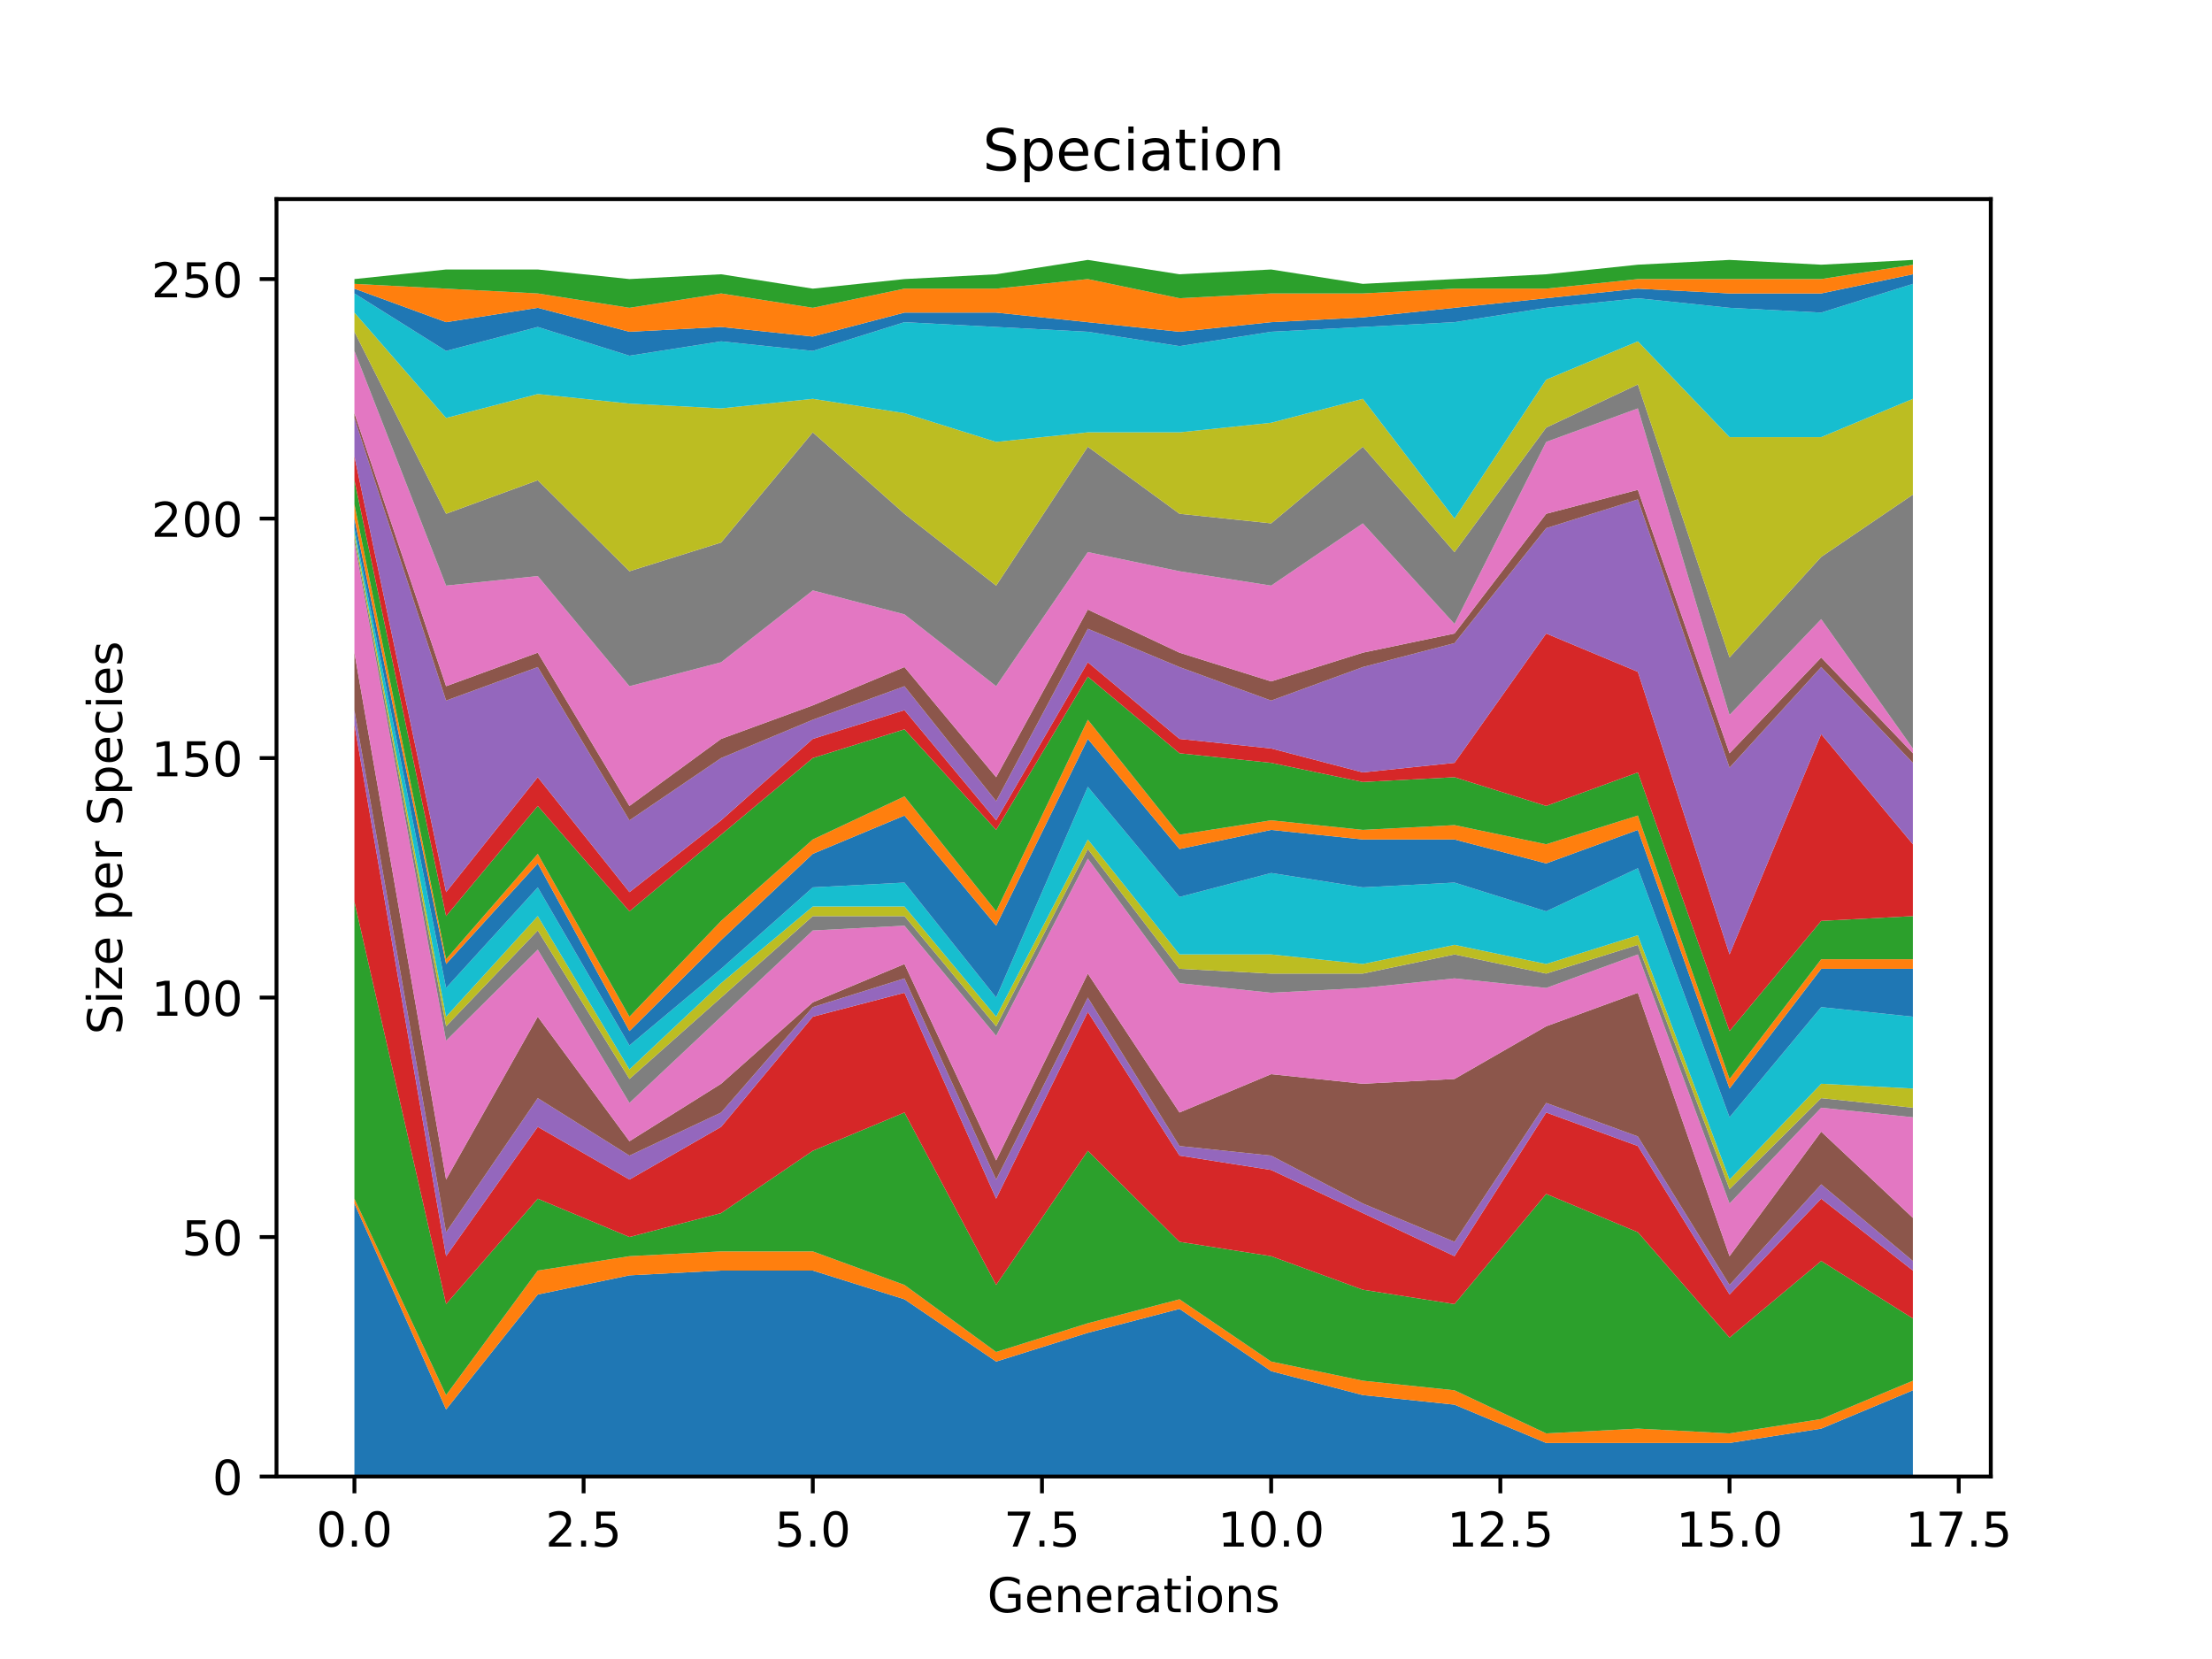 <?xml version="1.0" encoding="utf-8" standalone="no"?>
<!DOCTYPE svg PUBLIC "-//W3C//DTD SVG 1.1//EN"
  "http://www.w3.org/Graphics/SVG/1.1/DTD/svg11.dtd">
<!-- Created with matplotlib (https://matplotlib.org/) -->
<svg height="345.6pt" version="1.1" viewBox="0 0 460.8 345.6" width="460.8pt" xmlns="http://www.w3.org/2000/svg" xmlns:xlink="http://www.w3.org/1999/xlink">
 <defs>
  <style type="text/css">
*{stroke-linecap:butt;stroke-linejoin:round;}
  </style>
 </defs>
 <g id="figure_1">
  <g id="patch_1">
   <path d="M 0 345.6 
L 460.8 345.6 
L 460.8 0 
L 0 0 
z
" style="fill:#ffffff;"/>
  </g>
  <g id="axes_1">
   <g id="patch_2">
    <path d="M 57.6 307.584 
L 414.72 307.584 
L 414.72 41.472 
L 57.6 41.472 
z
" style="fill:#ffffff;"/>
   </g>
   <g id="PolyCollection_1">
    <path clip-path="url(#p7582a1d7b2)" d="M 73.833 250.71 
L 73.833 307.584 
L 92.93 307.584 
L 112.027 307.584 
L 131.125 307.584 
L 150.222 307.584 
L 169.319 307.584 
L 188.417 307.584 
L 207.514 307.584 
L 226.611 307.584 
L 245.709 307.584 
L 264.806 307.584 
L 283.903 307.584 
L 303.001 307.584 
L 322.098 307.584 
L 341.195 307.584 
L 360.293 307.584 
L 379.39 307.584 
L 398.487 307.584 
L 398.487 289.624 
L 398.487 289.624 
L 379.39 297.606 
L 360.293 300.599 
L 341.195 300.599 
L 322.098 300.599 
L 303.001 292.617 
L 283.903 290.621 
L 264.806 285.633 
L 245.709 272.661 
L 226.611 277.65 
L 207.514 283.637 
L 188.417 270.666 
L 169.319 264.679 
L 150.222 264.679 
L 131.125 265.677 
L 112.027 269.668 
L 92.93 293.615 
L 73.833 250.71 
z
" style="fill:#1f77b4;"/>
   </g>
   <g id="PolyCollection_2">
    <path clip-path="url(#p7582a1d7b2)" d="M 73.833 249.712 
L 73.833 250.71 
L 92.93 293.615 
L 112.027 269.668 
L 131.125 265.677 
L 150.222 264.679 
L 169.319 264.679 
L 188.417 270.666 
L 207.514 283.637 
L 226.611 277.65 
L 245.709 272.661 
L 264.806 285.633 
L 283.903 290.621 
L 303.001 292.617 
L 322.098 300.599 
L 341.195 300.599 
L 360.293 300.599 
L 379.39 297.606 
L 398.487 289.624 
L 398.487 287.628 
L 398.487 287.628 
L 379.39 295.61 
L 360.293 298.604 
L 341.195 297.606 
L 322.098 298.604 
L 303.001 289.624 
L 283.903 287.628 
L 264.806 283.637 
L 245.709 270.666 
L 226.611 275.655 
L 207.514 281.641 
L 188.417 267.672 
L 169.319 260.688 
L 150.222 260.688 
L 131.125 261.685 
L 112.027 264.679 
L 92.93 290.621 
L 73.833 249.712 
z
" style="fill:#ff7f0e;"/>
   </g>
   <g id="PolyCollection_3">
    <path clip-path="url(#p7582a1d7b2)" d="M 73.833 187.849 
L 73.833 249.712 
L 92.93 290.621 
L 112.027 264.679 
L 131.125 261.685 
L 150.222 260.688 
L 169.319 260.688 
L 188.417 267.672 
L 207.514 281.641 
L 226.611 275.655 
L 245.709 270.666 
L 264.806 283.637 
L 283.903 287.628 
L 303.001 289.624 
L 322.098 298.604 
L 341.195 297.606 
L 360.293 298.604 
L 379.39 295.61 
L 398.487 287.628 
L 398.487 274.657 
L 398.487 274.657 
L 379.39 262.683 
L 360.293 278.648 
L 341.195 256.696 
L 322.098 248.714 
L 303.001 271.663 
L 283.903 268.67 
L 264.806 261.685 
L 245.709 258.692 
L 226.611 239.734 
L 207.514 267.672 
L 188.417 231.752 
L 169.319 239.734 
L 150.222 252.705 
L 131.125 257.694 
L 112.027 249.712 
L 92.93 271.663 
L 73.833 187.849 
z
" style="fill:#2ca02c;"/>
   </g>
   <g id="PolyCollection_4">
    <path clip-path="url(#p7582a1d7b2)" d="M 73.833 150.93 
L 73.833 187.849 
L 92.93 271.663 
L 112.027 249.712 
L 131.125 257.694 
L 150.222 252.705 
L 169.319 239.734 
L 188.417 231.752 
L 207.514 267.672 
L 226.611 239.734 
L 245.709 258.692 
L 264.806 261.685 
L 283.903 268.67 
L 303.001 271.663 
L 322.098 248.714 
L 341.195 256.696 
L 360.293 278.648 
L 379.39 262.683 
L 398.487 274.657 
L 398.487 264.679 
L 398.487 264.679 
L 379.39 249.712 
L 360.293 269.668 
L 341.195 238.736 
L 322.098 231.752 
L 303.001 261.685 
L 283.903 252.705 
L 264.806 243.725 
L 245.709 240.732 
L 226.611 210.798 
L 207.514 249.712 
L 188.417 206.807 
L 169.319 211.796 
L 150.222 234.745 
L 131.125 245.721 
L 112.027 234.745 
L 92.93 261.685 
L 73.833 150.93 
z
" style="fill:#d62728;"/>
   </g>
   <g id="PolyCollection_5">
    <path clip-path="url(#p7582a1d7b2)" d="M 73.833 147.937 
L 73.833 150.93 
L 92.93 261.685 
L 112.027 234.745 
L 131.125 245.721 
L 150.222 234.745 
L 169.319 211.796 
L 188.417 206.807 
L 207.514 249.712 
L 226.611 210.798 
L 245.709 240.732 
L 264.806 243.725 
L 283.903 252.705 
L 303.001 261.685 
L 322.098 231.752 
L 341.195 238.736 
L 360.293 269.668 
L 379.39 249.712 
L 398.487 264.679 
L 398.487 262.683 
L 398.487 262.683 
L 379.39 246.718 
L 360.293 267.672 
L 341.195 236.741 
L 322.098 229.756 
L 303.001 258.692 
L 283.903 250.71 
L 264.806 240.732 
L 245.709 238.736 
L 226.611 207.804 
L 207.514 245.721 
L 188.417 203.813 
L 169.319 209.8 
L 150.222 231.752 
L 131.125 240.732 
L 112.027 228.758 
L 92.93 256.696 
L 73.833 147.937 
z
" style="fill:#9467bd;"/>
   </g>
   <g id="PolyCollection_6">
    <path clip-path="url(#p7582a1d7b2)" d="M 73.833 135.963 
L 73.833 147.937 
L 92.93 256.696 
L 112.027 228.758 
L 131.125 240.732 
L 150.222 231.752 
L 169.319 209.8 
L 188.417 203.813 
L 207.514 245.721 
L 226.611 207.804 
L 245.709 238.736 
L 264.806 240.732 
L 283.903 250.71 
L 303.001 258.692 
L 322.098 229.756 
L 341.195 236.741 
L 360.293 267.672 
L 379.39 246.718 
L 398.487 262.683 
L 398.487 253.703 
L 398.487 253.703 
L 379.39 235.743 
L 360.293 261.685 
L 341.195 206.807 
L 322.098 213.791 
L 303.001 224.767 
L 283.903 225.765 
L 264.806 223.769 
L 245.709 231.752 
L 226.611 202.815 
L 207.514 241.73 
L 188.417 200.82 
L 169.319 208.802 
L 150.222 225.765 
L 131.125 237.738 
L 112.027 211.796 
L 92.93 245.721 
L 73.833 135.963 
z
" style="fill:#8c564b;"/>
   </g>
   <g id="PolyCollection_7">
    <path clip-path="url(#p7582a1d7b2)" d="M 73.833 113.014 
L 73.833 135.963 
L 92.93 245.721 
L 112.027 211.796 
L 131.125 237.738 
L 150.222 225.765 
L 169.319 208.802 
L 188.417 200.82 
L 207.514 241.73 
L 226.611 202.815 
L 245.709 231.752 
L 264.806 223.769 
L 283.903 225.765 
L 303.001 224.767 
L 322.098 213.791 
L 341.195 206.807 
L 360.293 261.685 
L 379.39 235.743 
L 398.487 253.703 
L 398.487 232.749 
L 398.487 232.749 
L 379.39 230.754 
L 360.293 250.71 
L 341.195 198.824 
L 322.098 205.809 
L 303.001 203.813 
L 283.903 205.809 
L 264.806 206.807 
L 245.709 204.811 
L 226.611 178.868 
L 207.514 215.787 
L 188.417 192.838 
L 169.319 193.835 
L 150.222 211.796 
L 131.125 229.756 
L 112.027 197.827 
L 92.93 216.785 
L 73.833 113.014 
z
" style="fill:#e377c2;"/>
   </g>
   <g id="PolyCollection_8">
    <path clip-path="url(#p7582a1d7b2)" d="M 73.833 112.016 
L 73.833 113.014 
L 92.93 216.785 
L 112.027 197.827 
L 131.125 229.756 
L 150.222 211.796 
L 169.319 193.835 
L 188.417 192.838 
L 207.514 215.787 
L 226.611 178.868 
L 245.709 204.811 
L 264.806 206.807 
L 283.903 205.809 
L 303.001 203.813 
L 322.098 205.809 
L 341.195 198.824 
L 360.293 250.71 
L 379.39 230.754 
L 398.487 232.749 
L 398.487 230.754 
L 398.487 230.754 
L 379.39 228.758 
L 360.293 247.716 
L 341.195 196.829 
L 322.098 202.815 
L 303.001 198.824 
L 283.903 202.815 
L 264.806 202.815 
L 245.709 201.818 
L 226.611 176.873 
L 207.514 213.791 
L 188.417 190.842 
L 169.319 190.842 
L 150.222 207.804 
L 131.125 224.767 
L 112.027 193.835 
L 92.93 213.791 
L 73.833 112.016 
z
" style="fill:#7f7f7f;"/>
   </g>
   <g id="PolyCollection_9">
    <path clip-path="url(#p7582a1d7b2)" d="M 73.833 111.018 
L 73.833 112.016 
L 92.93 213.791 
L 112.027 193.835 
L 131.125 224.767 
L 150.222 207.804 
L 169.319 190.842 
L 188.417 190.842 
L 207.514 213.791 
L 226.611 176.873 
L 245.709 201.818 
L 264.806 202.815 
L 283.903 202.815 
L 303.001 198.824 
L 322.098 202.815 
L 341.195 196.829 
L 360.293 247.716 
L 379.39 228.758 
L 398.487 230.754 
L 398.487 226.763 
L 398.487 226.763 
L 379.39 225.765 
L 360.293 245.721 
L 341.195 194.833 
L 322.098 200.82 
L 303.001 196.829 
L 283.903 200.82 
L 264.806 198.824 
L 245.709 198.824 
L 226.611 174.877 
L 207.514 211.796 
L 188.417 188.846 
L 169.319 188.846 
L 150.222 204.811 
L 131.125 222.771 
L 112.027 190.842 
L 92.93 211.796 
L 73.833 111.018 
z
" style="fill:#bcbd22;"/>
   </g>
   <g id="PolyCollection_10">
    <path clip-path="url(#p7582a1d7b2)" d="M 73.833 110.021 
L 73.833 111.018 
L 92.93 211.796 
L 112.027 190.842 
L 131.125 222.771 
L 150.222 204.811 
L 169.319 188.846 
L 188.417 188.846 
L 207.514 211.796 
L 226.611 174.877 
L 245.709 198.824 
L 264.806 198.824 
L 283.903 200.82 
L 303.001 196.829 
L 322.098 200.82 
L 341.195 194.833 
L 360.293 245.721 
L 379.39 225.765 
L 398.487 226.763 
L 398.487 211.796 
L 398.487 211.796 
L 379.39 209.8 
L 360.293 232.749 
L 341.195 180.864 
L 322.098 189.844 
L 303.001 183.857 
L 283.903 184.855 
L 264.806 181.862 
L 245.709 186.851 
L 226.611 163.901 
L 207.514 207.804 
L 188.417 183.857 
L 169.319 184.855 
L 150.222 201.818 
L 131.125 217.782 
L 112.027 184.855 
L 92.93 205.809 
L 73.833 110.021 
z
" style="fill:#17becf;"/>
   </g>
   <g id="PolyCollection_11">
    <path clip-path="url(#p7582a1d7b2)" d="M 73.833 108.025 
L 73.833 110.021 
L 92.93 205.809 
L 112.027 184.855 
L 131.125 217.782 
L 150.222 201.818 
L 169.319 184.855 
L 188.417 183.857 
L 207.514 207.804 
L 226.611 163.901 
L 245.709 186.851 
L 264.806 181.862 
L 283.903 184.855 
L 303.001 183.857 
L 322.098 189.844 
L 341.195 180.864 
L 360.293 232.749 
L 379.39 209.8 
L 398.487 211.796 
L 398.487 201.818 
L 398.487 201.818 
L 379.39 201.818 
L 360.293 226.763 
L 341.195 172.882 
L 322.098 179.866 
L 303.001 174.877 
L 283.903 174.877 
L 264.806 172.882 
L 245.709 176.873 
L 226.611 153.924 
L 207.514 192.838 
L 188.417 169.888 
L 169.319 177.871 
L 150.222 195.831 
L 131.125 214.789 
L 112.027 179.866 
L 92.93 200.82 
L 73.833 108.025 
z
" style="fill:#1f77b4;"/>
   </g>
   <g id="PolyCollection_12">
    <path clip-path="url(#p7582a1d7b2)" d="M 73.833 105.032 
L 73.833 108.025 
L 92.93 200.82 
L 112.027 179.866 
L 131.125 214.789 
L 150.222 195.831 
L 169.319 177.871 
L 188.417 169.888 
L 207.514 192.838 
L 226.611 153.924 
L 245.709 176.873 
L 264.806 172.882 
L 283.903 174.877 
L 303.001 174.877 
L 322.098 179.866 
L 341.195 172.882 
L 360.293 226.763 
L 379.39 201.818 
L 398.487 201.818 
L 398.487 199.822 
L 398.487 199.822 
L 379.39 199.822 
L 360.293 224.767 
L 341.195 169.888 
L 322.098 175.875 
L 303.001 171.884 
L 283.903 172.882 
L 264.806 170.886 
L 245.709 173.879 
L 226.611 149.932 
L 207.514 189.844 
L 188.417 165.897 
L 169.319 174.877 
L 150.222 191.84 
L 131.125 211.796 
L 112.027 177.871 
L 92.93 199.822 
L 73.833 105.032 
z
" style="fill:#ff7f0e;"/>
   </g>
   <g id="PolyCollection_13">
    <path clip-path="url(#p7582a1d7b2)" d="M 73.833 100.043 
L 73.833 105.032 
L 92.93 199.822 
L 112.027 177.871 
L 131.125 211.796 
L 150.222 191.84 
L 169.319 174.877 
L 188.417 165.897 
L 207.514 189.844 
L 226.611 149.932 
L 245.709 173.879 
L 264.806 170.886 
L 283.903 172.882 
L 303.001 171.884 
L 322.098 175.875 
L 341.195 169.888 
L 360.293 224.767 
L 379.39 199.822 
L 398.487 199.822 
L 398.487 190.842 
L 398.487 190.842 
L 379.39 191.84 
L 360.293 214.789 
L 341.195 160.908 
L 322.098 167.893 
L 303.001 161.906 
L 283.903 162.904 
L 264.806 158.913 
L 245.709 156.917 
L 226.611 140.952 
L 207.514 172.882 
L 188.417 151.928 
L 169.319 157.915 
L 150.222 173.879 
L 131.125 189.844 
L 112.027 167.893 
L 92.93 190.842 
L 73.833 100.043 
z
" style="fill:#2ca02c;"/>
   </g>
   <g id="PolyCollection_14">
    <path clip-path="url(#p7582a1d7b2)" d="M 73.833 95.054 
L 73.833 100.043 
L 92.93 190.842 
L 112.027 167.893 
L 131.125 189.844 
L 150.222 173.879 
L 169.319 157.915 
L 188.417 151.928 
L 207.514 172.882 
L 226.611 140.952 
L 245.709 156.917 
L 264.806 158.913 
L 283.903 162.904 
L 303.001 161.906 
L 322.098 167.893 
L 341.195 160.908 
L 360.293 214.789 
L 379.39 191.84 
L 398.487 190.842 
L 398.487 175.875 
L 398.487 175.875 
L 379.39 152.926 
L 360.293 198.824 
L 341.195 139.954 
L 322.098 131.972 
L 303.001 158.913 
L 283.903 160.908 
L 264.806 155.919 
L 245.709 153.924 
L 226.611 137.959 
L 207.514 170.886 
L 188.417 147.937 
L 169.319 153.924 
L 150.222 170.886 
L 131.125 185.853 
L 112.027 161.906 
L 92.93 185.853 
L 73.833 95.054 
z
" style="fill:#d62728;"/>
   </g>
   <g id="PolyCollection_15">
    <path clip-path="url(#p7582a1d7b2)" d="M 73.833 87.071 
L 73.833 95.054 
L 92.93 185.853 
L 112.027 161.906 
L 131.125 185.853 
L 150.222 170.886 
L 169.319 153.924 
L 188.417 147.937 
L 207.514 170.886 
L 226.611 137.959 
L 245.709 153.924 
L 264.806 155.919 
L 283.903 160.908 
L 303.001 158.913 
L 322.098 131.972 
L 341.195 139.954 
L 360.293 198.824 
L 379.39 152.926 
L 398.487 175.875 
L 398.487 158.913 
L 398.487 158.913 
L 379.39 138.957 
L 360.293 159.91 
L 341.195 104.034 
L 322.098 110.021 
L 303.001 133.968 
L 283.903 138.957 
L 264.806 145.941 
L 245.709 138.957 
L 226.611 130.974 
L 207.514 166.895 
L 188.417 142.948 
L 169.319 149.932 
L 150.222 157.915 
L 131.125 170.886 
L 112.027 138.957 
L 92.93 145.941 
L 73.833 87.071 
z
" style="fill:#9467bd;"/>
   </g>
   <g id="PolyCollection_16">
    <path clip-path="url(#p7582a1d7b2)" d="M 73.833 86.073 
L 73.833 87.071 
L 92.93 145.941 
L 112.027 138.957 
L 131.125 170.886 
L 150.222 157.915 
L 169.319 149.932 
L 188.417 142.948 
L 207.514 166.895 
L 226.611 130.974 
L 245.709 138.957 
L 264.806 145.941 
L 283.903 138.957 
L 303.001 133.968 
L 322.098 110.021 
L 341.195 104.034 
L 360.293 159.91 
L 379.39 138.957 
L 398.487 158.913 
L 398.487 156.917 
L 398.487 156.917 
L 379.39 136.961 
L 360.293 156.917 
L 341.195 102.038 
L 322.098 107.027 
L 303.001 131.972 
L 283.903 135.963 
L 264.806 141.95 
L 245.709 135.963 
L 226.611 126.983 
L 207.514 161.906 
L 188.417 138.957 
L 169.319 146.939 
L 150.222 153.924 
L 131.125 167.893 
L 112.027 135.963 
L 92.93 142.948 
L 73.833 86.073 
z
" style="fill:#8c564b;"/>
   </g>
   <g id="PolyCollection_17">
    <path clip-path="url(#p7582a1d7b2)" d="M 73.833 73.102 
L 73.833 86.073 
L 92.93 142.948 
L 112.027 135.963 
L 131.125 167.893 
L 150.222 153.924 
L 169.319 146.939 
L 188.417 138.957 
L 207.514 161.906 
L 226.611 126.983 
L 245.709 135.963 
L 264.806 141.95 
L 283.903 135.963 
L 303.001 131.972 
L 322.098 107.027 
L 341.195 102.038 
L 360.293 156.917 
L 379.39 136.961 
L 398.487 156.917 
L 398.487 155.919 
L 398.487 155.919 
L 379.39 128.979 
L 360.293 148.935 
L 341.195 85.076 
L 322.098 92.06 
L 303.001 129.976 
L 283.903 109.023 
L 264.806 121.994 
L 245.709 119.001 
L 226.611 115.01 
L 207.514 142.948 
L 188.417 127.981 
L 169.319 122.992 
L 150.222 137.959 
L 131.125 142.948 
L 112.027 119.998 
L 92.93 121.994 
L 73.833 73.102 
z
" style="fill:#e377c2;"/>
   </g>
   <g id="PolyCollection_18">
    <path clip-path="url(#p7582a1d7b2)" d="M 73.833 69.111 
L 73.833 73.102 
L 92.93 121.994 
L 112.027 119.998 
L 131.125 142.948 
L 150.222 137.959 
L 169.319 122.992 
L 188.417 127.981 
L 207.514 142.948 
L 226.611 115.01 
L 245.709 119.001 
L 264.806 121.994 
L 283.903 109.023 
L 303.001 129.976 
L 322.098 92.06 
L 341.195 85.076 
L 360.293 148.935 
L 379.39 128.979 
L 398.487 155.919 
L 398.487 103.036 
L 398.487 103.036 
L 379.39 116.007 
L 360.293 136.961 
L 341.195 80.087 
L 322.098 89.067 
L 303.001 115.01 
L 283.903 93.058 
L 264.806 109.023 
L 245.709 107.027 
L 226.611 93.058 
L 207.514 121.994 
L 188.417 107.027 
L 169.319 90.065 
L 150.222 113.014 
L 131.125 119.001 
L 112.027 100.043 
L 92.93 107.027 
L 73.833 69.111 
z
" style="fill:#7f7f7f;"/>
   </g>
   <g id="PolyCollection_19">
    <path clip-path="url(#p7582a1d7b2)" d="M 73.833 65.12 
L 73.833 69.111 
L 92.93 107.027 
L 112.027 100.043 
L 131.125 119.001 
L 150.222 113.014 
L 169.319 90.065 
L 188.417 107.027 
L 207.514 121.994 
L 226.611 93.058 
L 245.709 107.027 
L 264.806 109.023 
L 283.903 93.058 
L 303.001 115.01 
L 322.098 89.067 
L 341.195 80.087 
L 360.293 136.961 
L 379.39 116.007 
L 398.487 103.036 
L 398.487 83.08 
L 398.487 83.08 
L 379.39 91.062 
L 360.293 91.062 
L 341.195 71.107 
L 322.098 79.089 
L 303.001 108.025 
L 283.903 83.08 
L 264.806 88.069 
L 245.709 90.065 
L 226.611 90.065 
L 207.514 92.06 
L 188.417 86.073 
L 169.319 83.08 
L 150.222 85.076 
L 131.125 84.078 
L 112.027 82.082 
L 92.93 87.071 
L 73.833 65.12 
z
" style="fill:#bcbd22;"/>
   </g>
   <g id="PolyCollection_20">
    <path clip-path="url(#p7582a1d7b2)" d="M 73.833 61.129 
L 73.833 65.12 
L 92.93 87.071 
L 112.027 82.082 
L 131.125 84.078 
L 150.222 85.076 
L 169.319 83.08 
L 188.417 86.073 
L 207.514 92.06 
L 226.611 90.065 
L 245.709 90.065 
L 264.806 88.069 
L 283.903 83.08 
L 303.001 108.025 
L 322.098 79.089 
L 341.195 71.107 
L 360.293 91.062 
L 379.39 91.062 
L 398.487 83.08 
L 398.487 59.133 
L 398.487 59.133 
L 379.39 65.12 
L 360.293 64.122 
L 341.195 62.126 
L 322.098 64.122 
L 303.001 67.115 
L 283.903 68.113 
L 264.806 69.111 
L 245.709 72.104 
L 226.611 69.111 
L 207.514 68.113 
L 188.417 67.115 
L 169.319 73.102 
L 150.222 71.107 
L 131.125 74.1 
L 112.027 68.113 
L 92.93 73.102 
L 73.833 61.129 
z
" style="fill:#17becf;"/>
   </g>
   <g id="PolyCollection_21">
    <path clip-path="url(#p7582a1d7b2)" d="M 73.833 60.131 
L 73.833 61.129 
L 92.93 73.102 
L 112.027 68.113 
L 131.125 74.1 
L 150.222 71.107 
L 169.319 73.102 
L 188.417 67.115 
L 207.514 68.113 
L 226.611 69.111 
L 245.709 72.104 
L 264.806 69.111 
L 283.903 68.113 
L 303.001 67.115 
L 322.098 64.122 
L 341.195 62.126 
L 360.293 64.122 
L 379.39 65.12 
L 398.487 59.133 
L 398.487 57.137 
L 398.487 57.137 
L 379.39 61.129 
L 360.293 61.129 
L 341.195 60.131 
L 322.098 62.126 
L 303.001 64.122 
L 283.903 66.118 
L 264.806 67.115 
L 245.709 69.111 
L 226.611 67.115 
L 207.514 65.12 
L 188.417 65.12 
L 169.319 70.109 
L 150.222 68.113 
L 131.125 69.111 
L 112.027 64.122 
L 92.93 67.115 
L 73.833 60.131 
z
" style="fill:#1f77b4;"/>
   </g>
   <g id="PolyCollection_22">
    <path clip-path="url(#p7582a1d7b2)" d="M 73.833 59.133 
L 73.833 60.131 
L 92.93 67.115 
L 112.027 64.122 
L 131.125 69.111 
L 150.222 68.113 
L 169.319 70.109 
L 188.417 65.12 
L 207.514 65.12 
L 226.611 67.115 
L 245.709 69.111 
L 264.806 67.115 
L 283.903 66.118 
L 303.001 64.122 
L 322.098 62.126 
L 341.195 60.131 
L 360.293 61.129 
L 379.39 61.129 
L 398.487 57.137 
L 398.487 55.142 
L 398.487 55.142 
L 379.39 58.135 
L 360.293 58.135 
L 341.195 58.135 
L 322.098 60.131 
L 303.001 60.131 
L 283.903 61.129 
L 264.806 61.129 
L 245.709 62.126 
L 226.611 58.135 
L 207.514 60.131 
L 188.417 60.131 
L 169.319 64.122 
L 150.222 61.129 
L 131.125 64.122 
L 112.027 61.129 
L 92.93 60.131 
L 73.833 59.133 
z
" style="fill:#ff7f0e;"/>
   </g>
   <g id="PolyCollection_23">
    <path clip-path="url(#p7582a1d7b2)" d="M 73.833 58.135 
L 73.833 59.133 
L 92.93 60.131 
L 112.027 61.129 
L 131.125 64.122 
L 150.222 61.129 
L 169.319 64.122 
L 188.417 60.131 
L 207.514 60.131 
L 226.611 58.135 
L 245.709 62.126 
L 264.806 61.129 
L 283.903 61.129 
L 303.001 60.131 
L 322.098 60.131 
L 341.195 58.135 
L 360.293 58.135 
L 379.39 58.135 
L 398.487 55.142 
L 398.487 54.144 
L 398.487 54.144 
L 379.39 55.142 
L 360.293 54.144 
L 341.195 55.142 
L 322.098 57.137 
L 303.001 58.135 
L 283.903 59.133 
L 264.806 56.14 
L 245.709 57.137 
L 226.611 54.144 
L 207.514 57.137 
L 188.417 58.135 
L 169.319 60.131 
L 150.222 57.137 
L 131.125 58.135 
L 112.027 56.14 
L 92.93 56.14 
L 73.833 58.135 
z
" style="fill:#2ca02c;"/>
   </g>
   <g id="matplotlib.axis_1">
    <g id="xtick_1">
     <g id="line2d_1">
      <defs>
       <path d="M 0 0 
L 0 3.5 
" id="m0676aafa21" style="stroke:#000000;stroke-width:0.8;"/>
      </defs>
      <g>
       <use style="stroke:#000000;stroke-width:0.8;" x="73.833" xlink:href="#m0676aafa21" y="307.584"/>
      </g>
     </g>
     <g id="text_1">
      <!-- 0.0 -->
      <defs>
       <path d="M 31.781 66.406 
Q 24.172 66.406 20.328 58.906 
Q 16.5 51.422 16.5 36.375 
Q 16.5 21.391 20.328 13.891 
Q 24.172 6.391 31.781 6.391 
Q 39.453 6.391 43.281 13.891 
Q 47.125 21.391 47.125 36.375 
Q 47.125 51.422 43.281 58.906 
Q 39.453 66.406 31.781 66.406 
z
M 31.781 74.219 
Q 44.047 74.219 50.516 64.516 
Q 56.984 54.828 56.984 36.375 
Q 56.984 17.969 50.516 8.266 
Q 44.047 -1.422 31.781 -1.422 
Q 19.531 -1.422 13.062 8.266 
Q 6.594 17.969 6.594 36.375 
Q 6.594 54.828 13.062 64.516 
Q 19.531 74.219 31.781 74.219 
z
" id="DejaVuSans-48"/>
       <path d="M 10.688 12.406 
L 21 12.406 
L 21 0 
L 10.688 0 
z
" id="DejaVuSans-46"/>
      </defs>
      <g transform="translate(65.881 322.182)scale(0.1 -0.1)">
       <use xlink:href="#DejaVuSans-48"/>
       <use x="63.623" xlink:href="#DejaVuSans-46"/>
       <use x="95.41" xlink:href="#DejaVuSans-48"/>
      </g>
     </g>
    </g>
    <g id="xtick_2">
     <g id="line2d_2">
      <g>
       <use style="stroke:#000000;stroke-width:0.8;" x="121.576" xlink:href="#m0676aafa21" y="307.584"/>
      </g>
     </g>
     <g id="text_2">
      <!-- 2.5 -->
      <defs>
       <path d="M 19.188 8.297 
L 53.609 8.297 
L 53.609 0 
L 7.328 0 
L 7.328 8.297 
Q 12.938 14.109 22.625 23.891 
Q 32.328 33.688 34.812 36.531 
Q 39.547 41.844 41.422 45.531 
Q 43.312 49.219 43.312 52.781 
Q 43.312 58.594 39.234 62.25 
Q 35.156 65.922 28.609 65.922 
Q 23.969 65.922 18.812 64.312 
Q 13.672 62.703 7.812 59.422 
L 7.812 69.391 
Q 13.766 71.781 18.938 73 
Q 24.125 74.219 28.422 74.219 
Q 39.75 74.219 46.484 68.547 
Q 53.219 62.891 53.219 53.422 
Q 53.219 48.922 51.531 44.891 
Q 49.859 40.875 45.406 35.406 
Q 44.188 33.984 37.641 27.219 
Q 31.109 20.453 19.188 8.297 
z
" id="DejaVuSans-50"/>
       <path d="M 10.797 72.906 
L 49.516 72.906 
L 49.516 64.594 
L 19.828 64.594 
L 19.828 46.734 
Q 21.969 47.469 24.109 47.828 
Q 26.266 48.188 28.422 48.188 
Q 40.625 48.188 47.75 41.5 
Q 54.891 34.812 54.891 23.391 
Q 54.891 11.625 47.562 5.094 
Q 40.234 -1.422 26.906 -1.422 
Q 22.312 -1.422 17.547 -0.641 
Q 12.797 0.141 7.719 1.703 
L 7.719 11.625 
Q 12.109 9.234 16.797 8.062 
Q 21.484 6.891 26.703 6.891 
Q 35.156 6.891 40.078 11.328 
Q 45.016 15.766 45.016 23.391 
Q 45.016 31 40.078 35.438 
Q 35.156 39.891 26.703 39.891 
Q 22.75 39.891 18.812 39.016 
Q 14.891 38.141 10.797 36.281 
z
" id="DejaVuSans-53"/>
      </defs>
      <g transform="translate(113.624 322.182)scale(0.1 -0.1)">
       <use xlink:href="#DejaVuSans-50"/>
       <use x="63.623" xlink:href="#DejaVuSans-46"/>
       <use x="95.41" xlink:href="#DejaVuSans-53"/>
      </g>
     </g>
    </g>
    <g id="xtick_3">
     <g id="line2d_3">
      <g>
       <use style="stroke:#000000;stroke-width:0.8;" x="169.319" xlink:href="#m0676aafa21" y="307.584"/>
      </g>
     </g>
     <g id="text_3">
      <!-- 5.0 -->
      <g transform="translate(161.368 322.182)scale(0.1 -0.1)">
       <use xlink:href="#DejaVuSans-53"/>
       <use x="63.623" xlink:href="#DejaVuSans-46"/>
       <use x="95.41" xlink:href="#DejaVuSans-48"/>
      </g>
     </g>
    </g>
    <g id="xtick_4">
     <g id="line2d_4">
      <g>
       <use style="stroke:#000000;stroke-width:0.8;" x="217.063" xlink:href="#m0676aafa21" y="307.584"/>
      </g>
     </g>
     <g id="text_4">
      <!-- 7.5 -->
      <defs>
       <path d="M 8.203 72.906 
L 55.078 72.906 
L 55.078 68.703 
L 28.609 0 
L 18.312 0 
L 43.219 64.594 
L 8.203 64.594 
z
" id="DejaVuSans-55"/>
      </defs>
      <g transform="translate(209.111 322.182)scale(0.1 -0.1)">
       <use xlink:href="#DejaVuSans-55"/>
       <use x="63.623" xlink:href="#DejaVuSans-46"/>
       <use x="95.41" xlink:href="#DejaVuSans-53"/>
      </g>
     </g>
    </g>
    <g id="xtick_5">
     <g id="line2d_5">
      <g>
       <use style="stroke:#000000;stroke-width:0.8;" x="264.806" xlink:href="#m0676aafa21" y="307.584"/>
      </g>
     </g>
     <g id="text_5">
      <!-- 10.0 -->
      <defs>
       <path d="M 12.406 8.297 
L 28.516 8.297 
L 28.516 63.922 
L 10.984 60.406 
L 10.984 69.391 
L 28.422 72.906 
L 38.281 72.906 
L 38.281 8.297 
L 54.391 8.297 
L 54.391 0 
L 12.406 0 
z
" id="DejaVuSans-49"/>
      </defs>
      <g transform="translate(253.673 322.182)scale(0.1 -0.1)">
       <use xlink:href="#DejaVuSans-49"/>
       <use x="63.623" xlink:href="#DejaVuSans-48"/>
       <use x="127.246" xlink:href="#DejaVuSans-46"/>
       <use x="159.033" xlink:href="#DejaVuSans-48"/>
      </g>
     </g>
    </g>
    <g id="xtick_6">
     <g id="line2d_6">
      <g>
       <use style="stroke:#000000;stroke-width:0.8;" x="312.549" xlink:href="#m0676aafa21" y="307.584"/>
      </g>
     </g>
     <g id="text_6">
      <!-- 12.5 -->
      <g transform="translate(301.416 322.182)scale(0.1 -0.1)">
       <use xlink:href="#DejaVuSans-49"/>
       <use x="63.623" xlink:href="#DejaVuSans-50"/>
       <use x="127.246" xlink:href="#DejaVuSans-46"/>
       <use x="159.033" xlink:href="#DejaVuSans-53"/>
      </g>
     </g>
    </g>
    <g id="xtick_7">
     <g id="line2d_7">
      <g>
       <use style="stroke:#000000;stroke-width:0.8;" x="360.293" xlink:href="#m0676aafa21" y="307.584"/>
      </g>
     </g>
     <g id="text_7">
      <!-- 15.0 -->
      <g transform="translate(349.16 322.182)scale(0.1 -0.1)">
       <use xlink:href="#DejaVuSans-49"/>
       <use x="63.623" xlink:href="#DejaVuSans-53"/>
       <use x="127.246" xlink:href="#DejaVuSans-46"/>
       <use x="159.033" xlink:href="#DejaVuSans-48"/>
      </g>
     </g>
    </g>
    <g id="xtick_8">
     <g id="line2d_8">
      <g>
       <use style="stroke:#000000;stroke-width:0.8;" x="408.036" xlink:href="#m0676aafa21" y="307.584"/>
      </g>
     </g>
     <g id="text_8">
      <!-- 17.5 -->
      <g transform="translate(396.903 322.182)scale(0.1 -0.1)">
       <use xlink:href="#DejaVuSans-49"/>
       <use x="63.623" xlink:href="#DejaVuSans-55"/>
       <use x="127.246" xlink:href="#DejaVuSans-46"/>
       <use x="159.033" xlink:href="#DejaVuSans-53"/>
      </g>
     </g>
    </g>
    <g id="text_9">
     <!-- Generations -->
     <defs>
      <path d="M 59.516 10.406 
L 59.516 29.984 
L 43.406 29.984 
L 43.406 38.094 
L 69.281 38.094 
L 69.281 6.781 
Q 63.578 2.734 56.688 0.656 
Q 49.812 -1.422 42 -1.422 
Q 24.906 -1.422 15.25 8.562 
Q 5.609 18.562 5.609 36.375 
Q 5.609 54.25 15.25 64.234 
Q 24.906 74.219 42 74.219 
Q 49.125 74.219 55.547 72.453 
Q 61.969 70.703 67.391 67.281 
L 67.391 56.781 
Q 61.922 61.422 55.766 63.766 
Q 49.609 66.109 42.828 66.109 
Q 29.438 66.109 22.719 58.641 
Q 16.016 51.172 16.016 36.375 
Q 16.016 21.625 22.719 14.156 
Q 29.438 6.688 42.828 6.688 
Q 48.047 6.688 52.141 7.594 
Q 56.25 8.5 59.516 10.406 
z
" id="DejaVuSans-71"/>
      <path d="M 56.203 29.594 
L 56.203 25.203 
L 14.891 25.203 
Q 15.484 15.922 20.484 11.062 
Q 25.484 6.203 34.422 6.203 
Q 39.594 6.203 44.453 7.469 
Q 49.312 8.734 54.109 11.281 
L 54.109 2.781 
Q 49.266 0.734 44.188 -0.344 
Q 39.109 -1.422 33.891 -1.422 
Q 20.797 -1.422 13.156 6.188 
Q 5.516 13.812 5.516 26.812 
Q 5.516 40.234 12.766 48.109 
Q 20.016 56 32.328 56 
Q 43.359 56 49.781 48.891 
Q 56.203 41.797 56.203 29.594 
z
M 47.219 32.234 
Q 47.125 39.594 43.094 43.984 
Q 39.062 48.391 32.422 48.391 
Q 24.906 48.391 20.391 44.141 
Q 15.875 39.891 15.188 32.172 
z
" id="DejaVuSans-101"/>
      <path d="M 54.891 33.016 
L 54.891 0 
L 45.906 0 
L 45.906 32.719 
Q 45.906 40.484 42.875 44.328 
Q 39.844 48.188 33.797 48.188 
Q 26.516 48.188 22.312 43.547 
Q 18.109 38.922 18.109 30.906 
L 18.109 0 
L 9.078 0 
L 9.078 54.688 
L 18.109 54.688 
L 18.109 46.188 
Q 21.344 51.125 25.703 53.562 
Q 30.078 56 35.797 56 
Q 45.219 56 50.047 50.172 
Q 54.891 44.344 54.891 33.016 
z
" id="DejaVuSans-110"/>
      <path d="M 41.109 46.297 
Q 39.594 47.172 37.812 47.578 
Q 36.031 48 33.891 48 
Q 26.266 48 22.188 43.047 
Q 18.109 38.094 18.109 28.812 
L 18.109 0 
L 9.078 0 
L 9.078 54.688 
L 18.109 54.688 
L 18.109 46.188 
Q 20.953 51.172 25.484 53.578 
Q 30.031 56 36.531 56 
Q 37.453 56 38.578 55.875 
Q 39.703 55.766 41.062 55.516 
z
" id="DejaVuSans-114"/>
      <path d="M 34.281 27.484 
Q 23.391 27.484 19.188 25 
Q 14.984 22.516 14.984 16.5 
Q 14.984 11.719 18.141 8.906 
Q 21.297 6.109 26.703 6.109 
Q 34.188 6.109 38.703 11.406 
Q 43.219 16.703 43.219 25.484 
L 43.219 27.484 
z
M 52.203 31.203 
L 52.203 0 
L 43.219 0 
L 43.219 8.297 
Q 40.141 3.328 35.547 0.953 
Q 30.953 -1.422 24.312 -1.422 
Q 15.922 -1.422 10.953 3.297 
Q 6 8.016 6 15.922 
Q 6 25.141 12.172 29.828 
Q 18.359 34.516 30.609 34.516 
L 43.219 34.516 
L 43.219 35.406 
Q 43.219 41.609 39.141 45 
Q 35.062 48.391 27.688 48.391 
Q 23 48.391 18.547 47.266 
Q 14.109 46.141 10.016 43.891 
L 10.016 52.203 
Q 14.938 54.109 19.578 55.047 
Q 24.219 56 28.609 56 
Q 40.484 56 46.344 49.844 
Q 52.203 43.703 52.203 31.203 
z
" id="DejaVuSans-97"/>
      <path d="M 18.312 70.219 
L 18.312 54.688 
L 36.812 54.688 
L 36.812 47.703 
L 18.312 47.703 
L 18.312 18.016 
Q 18.312 11.328 20.141 9.422 
Q 21.969 7.516 27.594 7.516 
L 36.812 7.516 
L 36.812 0 
L 27.594 0 
Q 17.188 0 13.234 3.875 
Q 9.281 7.766 9.281 18.016 
L 9.281 47.703 
L 2.688 47.703 
L 2.688 54.688 
L 9.281 54.688 
L 9.281 70.219 
z
" id="DejaVuSans-116"/>
      <path d="M 9.422 54.688 
L 18.406 54.688 
L 18.406 0 
L 9.422 0 
z
M 9.422 75.984 
L 18.406 75.984 
L 18.406 64.594 
L 9.422 64.594 
z
" id="DejaVuSans-105"/>
      <path d="M 30.609 48.391 
Q 23.391 48.391 19.188 42.75 
Q 14.984 37.109 14.984 27.297 
Q 14.984 17.484 19.156 11.844 
Q 23.344 6.203 30.609 6.203 
Q 37.797 6.203 41.984 11.859 
Q 46.188 17.531 46.188 27.297 
Q 46.188 37.016 41.984 42.703 
Q 37.797 48.391 30.609 48.391 
z
M 30.609 56 
Q 42.328 56 49.016 48.375 
Q 55.719 40.766 55.719 27.297 
Q 55.719 13.875 49.016 6.219 
Q 42.328 -1.422 30.609 -1.422 
Q 18.844 -1.422 12.172 6.219 
Q 5.516 13.875 5.516 27.297 
Q 5.516 40.766 12.172 48.375 
Q 18.844 56 30.609 56 
z
" id="DejaVuSans-111"/>
      <path d="M 44.281 53.078 
L 44.281 44.578 
Q 40.484 46.531 36.375 47.5 
Q 32.281 48.484 27.875 48.484 
Q 21.188 48.484 17.844 46.438 
Q 14.5 44.391 14.5 40.281 
Q 14.5 37.156 16.891 35.375 
Q 19.281 33.594 26.516 31.984 
L 29.594 31.297 
Q 39.156 29.25 43.188 25.516 
Q 47.219 21.781 47.219 15.094 
Q 47.219 7.469 41.188 3.016 
Q 35.156 -1.422 24.609 -1.422 
Q 20.219 -1.422 15.453 -0.562 
Q 10.688 0.297 5.422 2 
L 5.422 11.281 
Q 10.406 8.688 15.234 7.391 
Q 20.062 6.109 24.812 6.109 
Q 31.156 6.109 34.562 8.281 
Q 37.984 10.453 37.984 14.406 
Q 37.984 18.062 35.516 20.016 
Q 33.062 21.969 24.703 23.781 
L 21.578 24.516 
Q 13.234 26.266 9.516 29.906 
Q 5.812 33.547 5.812 39.891 
Q 5.812 47.609 11.281 51.797 
Q 16.75 56 26.812 56 
Q 31.781 56 36.172 55.266 
Q 40.578 54.547 44.281 53.078 
z
" id="DejaVuSans-115"/>
     </defs>
     <g transform="translate(205.662 335.861)scale(0.1 -0.1)">
      <use xlink:href="#DejaVuSans-71"/>
      <use x="77.49" xlink:href="#DejaVuSans-101"/>
      <use x="139.014" xlink:href="#DejaVuSans-110"/>
      <use x="202.393" xlink:href="#DejaVuSans-101"/>
      <use x="263.916" xlink:href="#DejaVuSans-114"/>
      <use x="305.029" xlink:href="#DejaVuSans-97"/>
      <use x="366.309" xlink:href="#DejaVuSans-116"/>
      <use x="405.518" xlink:href="#DejaVuSans-105"/>
      <use x="433.301" xlink:href="#DejaVuSans-111"/>
      <use x="494.482" xlink:href="#DejaVuSans-110"/>
      <use x="557.861" xlink:href="#DejaVuSans-115"/>
     </g>
    </g>
   </g>
   <g id="matplotlib.axis_2">
    <g id="ytick_1">
     <g id="line2d_9">
      <defs>
       <path d="M 0 0 
L -3.5 0 
" id="meea48cb518" style="stroke:#000000;stroke-width:0.8;"/>
      </defs>
      <g>
       <use style="stroke:#000000;stroke-width:0.8;" x="57.6" xlink:href="#meea48cb518" y="307.584"/>
      </g>
     </g>
     <g id="text_10">
      <!-- 0 -->
      <g transform="translate(44.237 311.383)scale(0.1 -0.1)">
       <use xlink:href="#DejaVuSans-48"/>
      </g>
     </g>
    </g>
    <g id="ytick_2">
     <g id="line2d_10">
      <g>
       <use style="stroke:#000000;stroke-width:0.8;" x="57.6" xlink:href="#meea48cb518" y="257.694"/>
      </g>
     </g>
     <g id="text_11">
      <!-- 50 -->
      <g transform="translate(37.875 261.493)scale(0.1 -0.1)">
       <use xlink:href="#DejaVuSans-53"/>
       <use x="63.623" xlink:href="#DejaVuSans-48"/>
      </g>
     </g>
    </g>
    <g id="ytick_3">
     <g id="line2d_11">
      <g>
       <use style="stroke:#000000;stroke-width:0.8;" x="57.6" xlink:href="#meea48cb518" y="207.804"/>
      </g>
     </g>
     <g id="text_12">
      <!-- 100 -->
      <g transform="translate(31.512 211.604)scale(0.1 -0.1)">
       <use xlink:href="#DejaVuSans-49"/>
       <use x="63.623" xlink:href="#DejaVuSans-48"/>
       <use x="127.246" xlink:href="#DejaVuSans-48"/>
      </g>
     </g>
    </g>
    <g id="ytick_4">
     <g id="line2d_12">
      <g>
       <use style="stroke:#000000;stroke-width:0.8;" x="57.6" xlink:href="#meea48cb518" y="157.915"/>
      </g>
     </g>
     <g id="text_13">
      <!-- 150 -->
      <g transform="translate(31.512 161.714)scale(0.1 -0.1)">
       <use xlink:href="#DejaVuSans-49"/>
       <use x="63.623" xlink:href="#DejaVuSans-53"/>
       <use x="127.246" xlink:href="#DejaVuSans-48"/>
      </g>
     </g>
    </g>
    <g id="ytick_5">
     <g id="line2d_13">
      <g>
       <use style="stroke:#000000;stroke-width:0.8;" x="57.6" xlink:href="#meea48cb518" y="108.025"/>
      </g>
     </g>
     <g id="text_14">
      <!-- 200 -->
      <g transform="translate(31.512 111.824)scale(0.1 -0.1)">
       <use xlink:href="#DejaVuSans-50"/>
       <use x="63.623" xlink:href="#DejaVuSans-48"/>
       <use x="127.246" xlink:href="#DejaVuSans-48"/>
      </g>
     </g>
    </g>
    <g id="ytick_6">
     <g id="line2d_14">
      <g>
       <use style="stroke:#000000;stroke-width:0.8;" x="57.6" xlink:href="#meea48cb518" y="58.135"/>
      </g>
     </g>
     <g id="text_15">
      <!-- 250 -->
      <g transform="translate(31.512 61.934)scale(0.1 -0.1)">
       <use xlink:href="#DejaVuSans-50"/>
       <use x="63.623" xlink:href="#DejaVuSans-53"/>
       <use x="127.246" xlink:href="#DejaVuSans-48"/>
      </g>
     </g>
    </g>
    <g id="text_16">
     <!-- Size per Species -->
     <defs>
      <path d="M 53.516 70.516 
L 53.516 60.891 
Q 47.906 63.578 42.922 64.891 
Q 37.938 66.219 33.297 66.219 
Q 25.25 66.219 20.875 63.094 
Q 16.5 59.969 16.5 54.203 
Q 16.5 49.359 19.406 46.891 
Q 22.312 44.438 30.422 42.922 
L 36.375 41.703 
Q 47.406 39.594 52.656 34.297 
Q 57.906 29 57.906 20.125 
Q 57.906 9.516 50.797 4.047 
Q 43.703 -1.422 29.984 -1.422 
Q 24.812 -1.422 18.969 -0.25 
Q 13.141 0.922 6.891 3.219 
L 6.891 13.375 
Q 12.891 10.016 18.656 8.297 
Q 24.422 6.594 29.984 6.594 
Q 38.422 6.594 43.016 9.906 
Q 47.609 13.234 47.609 19.391 
Q 47.609 24.75 44.312 27.781 
Q 41.016 30.812 33.5 32.328 
L 27.484 33.5 
Q 16.453 35.688 11.516 40.375 
Q 6.594 45.062 6.594 53.422 
Q 6.594 63.094 13.406 68.656 
Q 20.219 74.219 32.172 74.219 
Q 37.312 74.219 42.625 73.281 
Q 47.953 72.359 53.516 70.516 
z
" id="DejaVuSans-83"/>
      <path d="M 5.516 54.688 
L 48.188 54.688 
L 48.188 46.484 
L 14.406 7.172 
L 48.188 7.172 
L 48.188 0 
L 4.297 0 
L 4.297 8.203 
L 38.094 47.516 
L 5.516 47.516 
z
" id="DejaVuSans-122"/>
      <path id="DejaVuSans-32"/>
      <path d="M 18.109 8.203 
L 18.109 -20.797 
L 9.078 -20.797 
L 9.078 54.688 
L 18.109 54.688 
L 18.109 46.391 
Q 20.953 51.266 25.266 53.625 
Q 29.594 56 35.594 56 
Q 45.562 56 51.781 48.094 
Q 58.016 40.188 58.016 27.297 
Q 58.016 14.406 51.781 6.484 
Q 45.562 -1.422 35.594 -1.422 
Q 29.594 -1.422 25.266 0.953 
Q 20.953 3.328 18.109 8.203 
z
M 48.688 27.297 
Q 48.688 37.203 44.609 42.844 
Q 40.531 48.484 33.406 48.484 
Q 26.266 48.484 22.188 42.844 
Q 18.109 37.203 18.109 27.297 
Q 18.109 17.391 22.188 11.75 
Q 26.266 6.109 33.406 6.109 
Q 40.531 6.109 44.609 11.75 
Q 48.688 17.391 48.688 27.297 
z
" id="DejaVuSans-112"/>
      <path d="M 48.781 52.594 
L 48.781 44.188 
Q 44.969 46.297 41.141 47.344 
Q 37.312 48.391 33.406 48.391 
Q 24.656 48.391 19.812 42.844 
Q 14.984 37.312 14.984 27.297 
Q 14.984 17.281 19.812 11.734 
Q 24.656 6.203 33.406 6.203 
Q 37.312 6.203 41.141 7.25 
Q 44.969 8.297 48.781 10.406 
L 48.781 2.094 
Q 45.016 0.344 40.984 -0.531 
Q 36.969 -1.422 32.422 -1.422 
Q 20.062 -1.422 12.781 6.344 
Q 5.516 14.109 5.516 27.297 
Q 5.516 40.672 12.859 48.328 
Q 20.219 56 33.016 56 
Q 37.156 56 41.109 55.141 
Q 45.062 54.297 48.781 52.594 
z
" id="DejaVuSans-99"/>
     </defs>
     <g transform="translate(25.433 215.521)rotate(-90)scale(0.1 -0.1)">
      <use xlink:href="#DejaVuSans-83"/>
      <use x="63.477" xlink:href="#DejaVuSans-105"/>
      <use x="91.26" xlink:href="#DejaVuSans-122"/>
      <use x="143.75" xlink:href="#DejaVuSans-101"/>
      <use x="205.273" xlink:href="#DejaVuSans-32"/>
      <use x="237.061" xlink:href="#DejaVuSans-112"/>
      <use x="300.537" xlink:href="#DejaVuSans-101"/>
      <use x="362.061" xlink:href="#DejaVuSans-114"/>
      <use x="403.174" xlink:href="#DejaVuSans-32"/>
      <use x="434.961" xlink:href="#DejaVuSans-83"/>
      <use x="498.438" xlink:href="#DejaVuSans-112"/>
      <use x="561.914" xlink:href="#DejaVuSans-101"/>
      <use x="623.438" xlink:href="#DejaVuSans-99"/>
      <use x="678.418" xlink:href="#DejaVuSans-105"/>
      <use x="706.201" xlink:href="#DejaVuSans-101"/>
      <use x="767.725" xlink:href="#DejaVuSans-115"/>
     </g>
    </g>
   </g>
   <g id="patch_3">
    <path d="M 57.6 307.584 
L 57.6 41.472 
" style="fill:none;stroke:#000000;stroke-linecap:square;stroke-linejoin:miter;stroke-width:0.8;"/>
   </g>
   <g id="patch_4">
    <path d="M 414.72 307.584 
L 414.72 41.472 
" style="fill:none;stroke:#000000;stroke-linecap:square;stroke-linejoin:miter;stroke-width:0.8;"/>
   </g>
   <g id="patch_5">
    <path d="M 57.6 307.584 
L 414.72 307.584 
" style="fill:none;stroke:#000000;stroke-linecap:square;stroke-linejoin:miter;stroke-width:0.8;"/>
   </g>
   <g id="patch_6">
    <path d="M 57.6 41.472 
L 414.72 41.472 
" style="fill:none;stroke:#000000;stroke-linecap:square;stroke-linejoin:miter;stroke-width:0.8;"/>
   </g>
   <g id="text_17">
    <!-- Speciation -->
    <g transform="translate(204.714 35.472)scale(0.12 -0.12)">
     <use xlink:href="#DejaVuSans-83"/>
     <use x="63.477" xlink:href="#DejaVuSans-112"/>
     <use x="126.953" xlink:href="#DejaVuSans-101"/>
     <use x="188.477" xlink:href="#DejaVuSans-99"/>
     <use x="243.457" xlink:href="#DejaVuSans-105"/>
     <use x="271.24" xlink:href="#DejaVuSans-97"/>
     <use x="332.52" xlink:href="#DejaVuSans-116"/>
     <use x="371.729" xlink:href="#DejaVuSans-105"/>
     <use x="399.512" xlink:href="#DejaVuSans-111"/>
     <use x="460.693" xlink:href="#DejaVuSans-110"/>
    </g>
   </g>
  </g>
 </g>
 <defs>
  <clipPath id="p7582a1d7b2">
   <rect height="266.112" width="357.12" x="57.6" y="41.472"/>
  </clipPath>
 </defs>
</svg>
